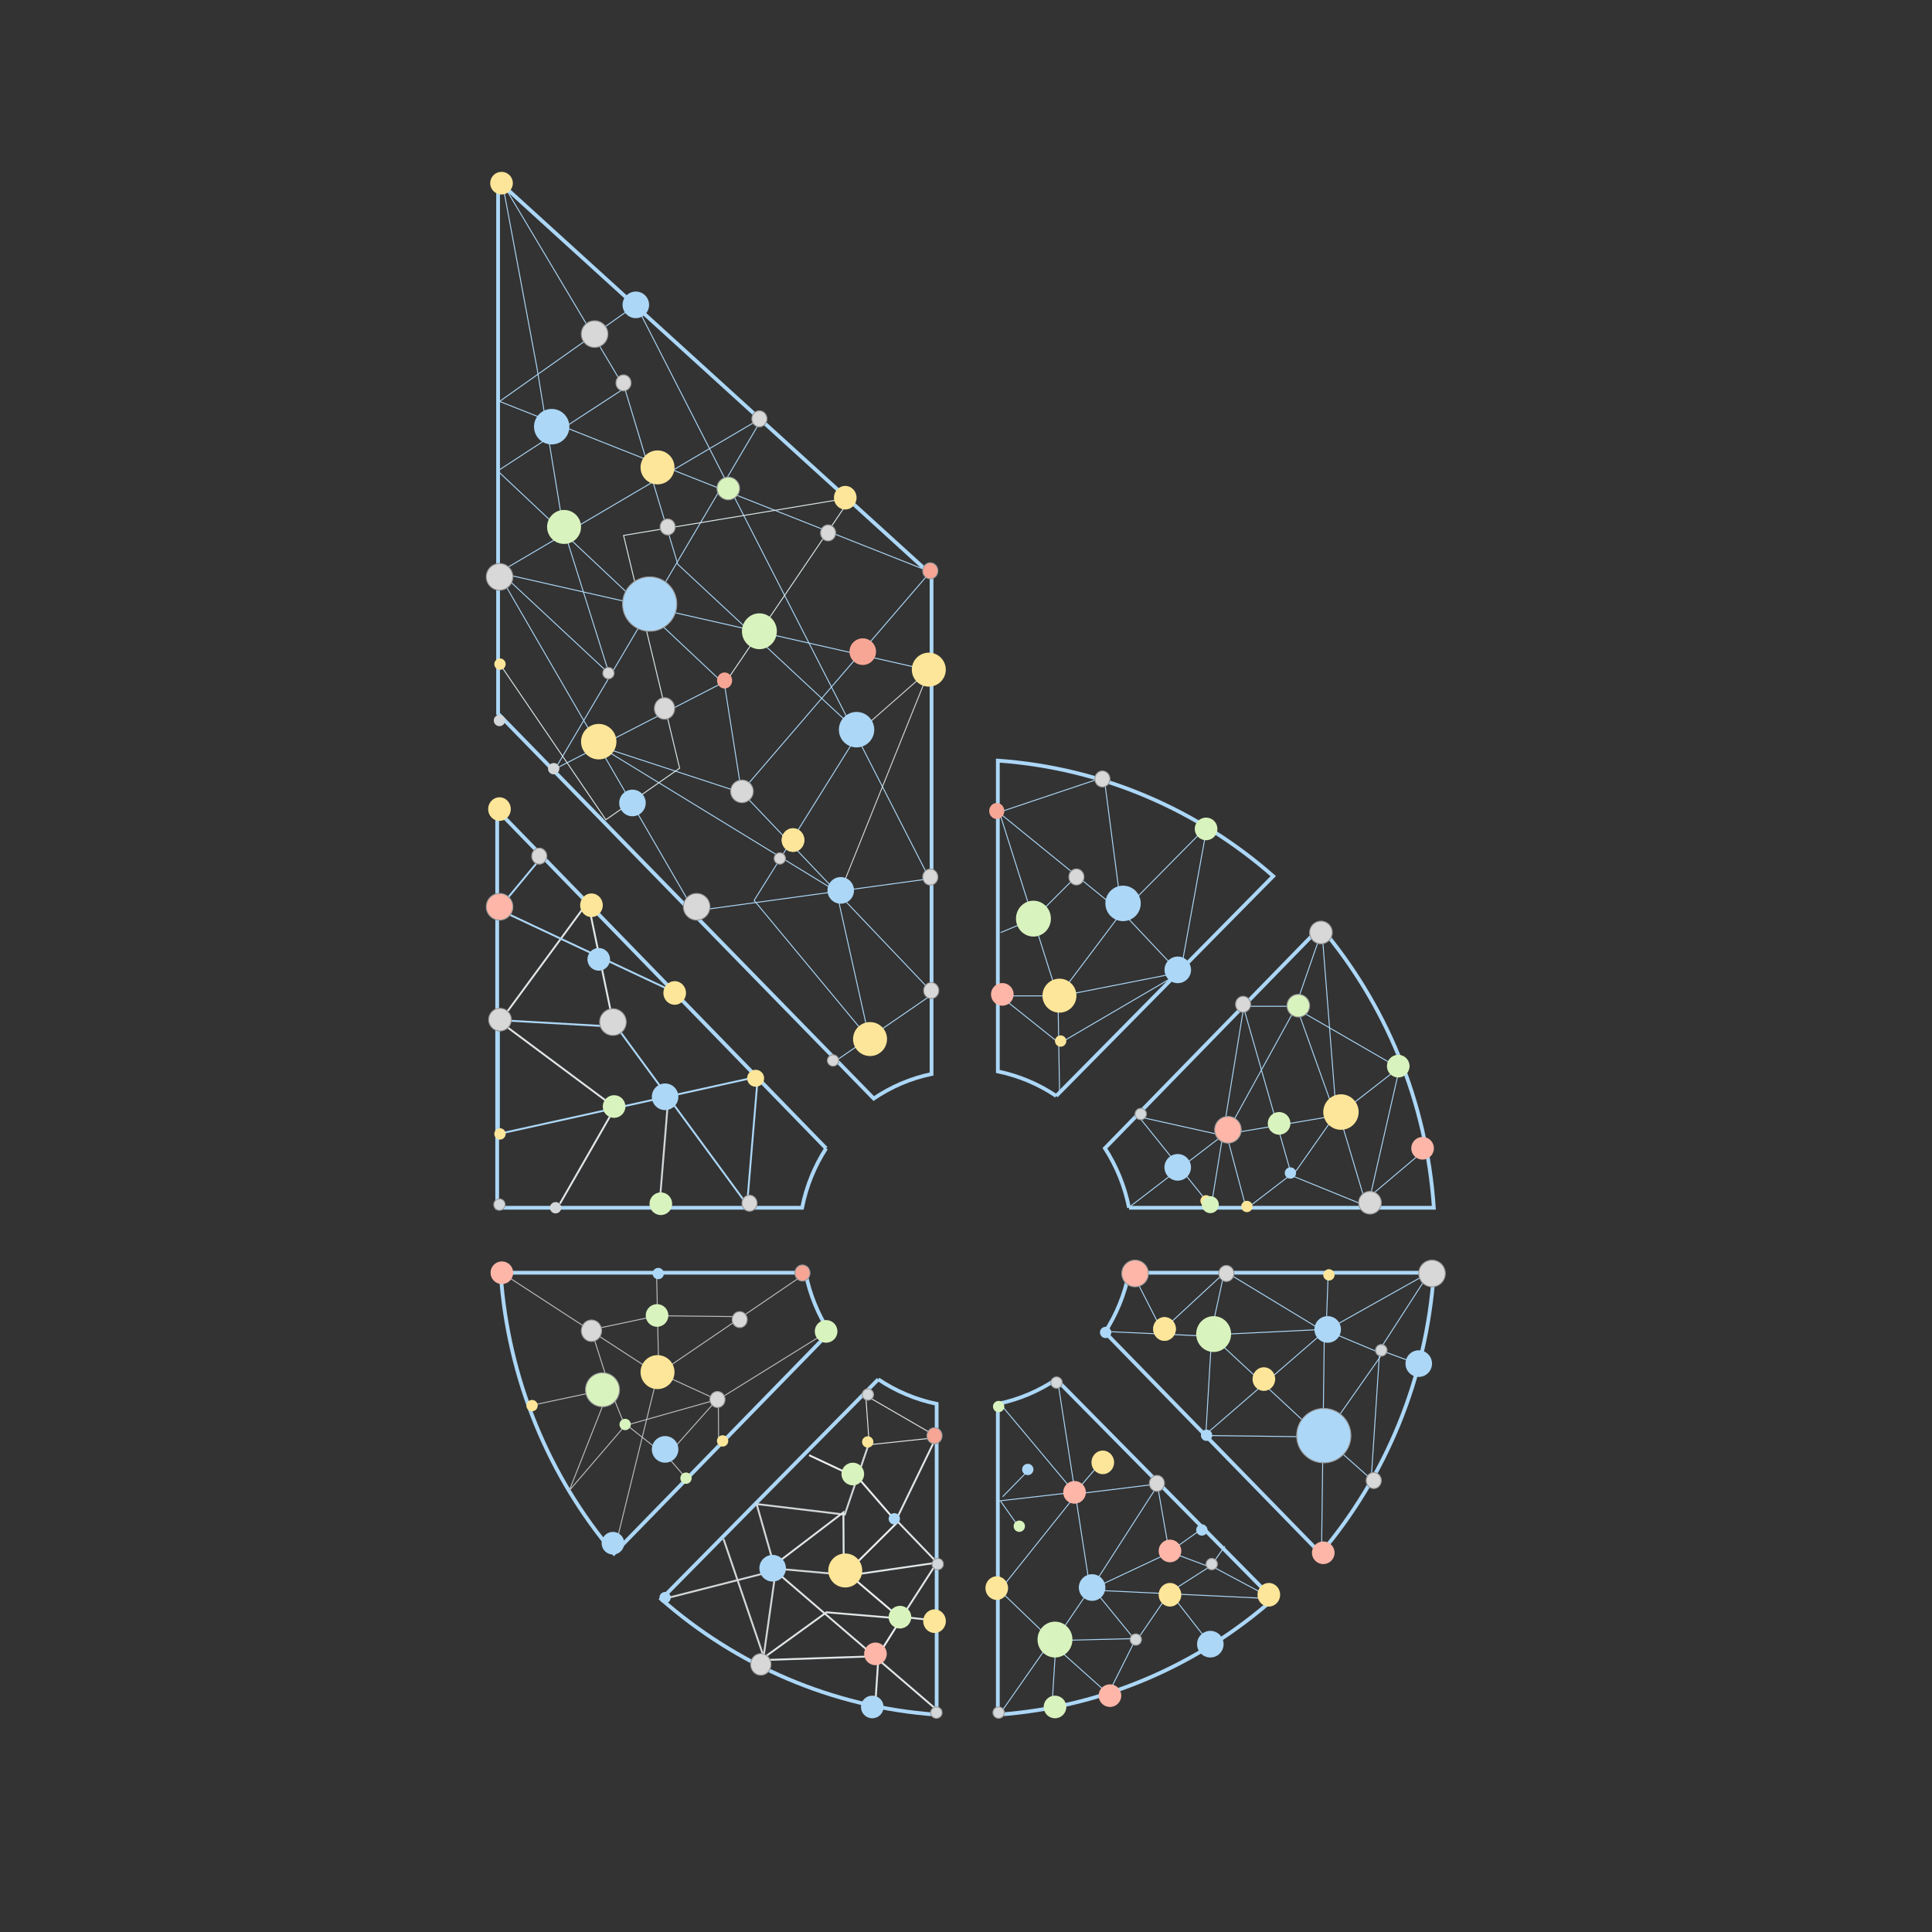 <?xml version="1.0" encoding="UTF-8" standalone="no"?>
<svg width="1024px" height="1024px" viewBox="0 0 1024 1024" version="1.1" xmlns="http://www.w3.org/2000/svg" xmlns:xlink="http://www.w3.org/1999/xlink" xmlns:sketch="http://www.bohemiancoding.com/sketch/ns">
    <rect x="0" y="0" width="1024" height="1024" fill="#333333" stroke="none"/>
    <!-- Generator: Sketch 3.2 (9961) - http://www.bohemiancoding.com/sketch -->
    <title>BitShares Network Mesh-complete-BTS-2</title>
    <desc>Created with Sketch.</desc>
    <defs></defs>
    <g id="BitShares-Mesh-GFX" stroke="none" stroke-width="1" fill="none" fill-rule="evenodd" sketch:type="MSPage">
        <g id="BitShares-Network-Mesh-complete-BTS-2" sketch:type="MSArtboardGroup">
            <g id="icon" sketch:type="MSLayerGroup" transform="translate(263, 95)" stroke="#ACD7F7" stroke-width="2">
                <path d="M163.929,579.576 L2.351,579.576 C6.213,636.329 28.194,687.954 62.417,728.385 L176.684,611.132 C170.604,601.707 166.195,591.039 163.929,579.576" id="Fill-1" sketch:type="MSShapeGroup"></path>
                <path d="M202.498,636.068 L87.491,752.575 C127.147,787.469 177.784,809.88 233.444,813.812 L233.444,649.074 C222.2,646.758 211.743,642.268 202.498,636.068" id="Fill-2" sketch:type="MSShapeGroup"></path>
                <path d="M296.824,636.068 C287.579,642.268 277.121,646.758 265.878,649.074 L265.878,813.812 C321.538,809.88 372.174,787.463 411.831,752.575 L296.824,636.068" id="Fill-3" sketch:type="MSShapeGroup"></path>
                <path d="M335.393,579.576 C333.127,591.039 328.718,601.707 322.637,611.126 L436.904,728.385 C471.128,687.954 493.109,636.329 496.97,579.576 L335.393,579.576" id="Fill-4" sketch:type="MSShapeGroup"></path>
                <path d="M335.393,545.13 L496.97,545.13 C493.109,488.381 471.128,436.754 436.904,396.322 L322.637,513.579 C328.718,523.004 333.127,533.667 335.393,545.13" id="Fill-5" sketch:type="MSShapeGroup"></path>
                <path d="M296.824,485.882 L411.831,369.38 C372.174,334.487 321.538,312.07 265.878,308.139 L265.878,472.872 C277.121,475.188 287.579,479.683 296.824,485.882" id="Fill-6" sketch:type="MSShapeGroup"></path>
                <path d="M1,283.246 L200.089,487.26 C209.246,481.056 219.604,476.558 230.741,474.246 L230.741,209.789 L1,0.878 L1,283.246 Z" id="Fill-7" sketch:type="MSShapeGroup"></path>
                <path d="M174.849,513.657 C168.79,523.059 164.396,533.695 162.138,545.13 L0.516,545.13 L0.516,334.318 L174.849,513.657" id="Fill-8" sketch:type="MSShapeGroup"></path>
            </g>
            <g id="Group" sketch:type="MSLayerGroup" transform="translate(529, 411)" stroke="#ACD7F7" stroke-width="0.5">
                <path d="M32.603,168.677 L31.744,117.164 L96.711,104.368 L110.767,26.949 L65.556,72.726 L56.193,0.869 L0.985,19.373" id="Path-74" sketch:type="MSShapeGroup"></path>
                <path d="M65.492,72.622 L0.874,20.028 L31.739,117.481 L65.492,72.622 Z" id="Path-75" sketch:type="MSShapeGroup"></path>
                <path d="M65.37,72.023 L96.221,104.788 L32.55,142.034 L1.002,116.844 L32.55,116.844" id="Path-76" sketch:type="MSShapeGroup"></path>
                <path d="M19.99,74.943 L42.432,52.502" id="Path-77" sketch:type="MSShapeGroup"></path>
                <path d="M20.504,75.25 L1.374,83.283" id="Path-78" sketch:type="MSShapeGroup"></path>
            </g>
            <g id="Group" sketch:type="MSLayerGroup" transform="translate(598.297, 493.101)" stroke="#ACD7F7" stroke-width="0.5">
                <path d="M0.459,146.532 L50.366,108.233 L110.032,98.149 L102.354,0.168 L88.129,41.121 L143.433,73.092 L126.696,146.443 L86.316,130.01 L60.86,40.999 L43.623,146.479 L4.783,98.149" id="Path-83" sketch:type="MSShapeGroup"></path>
                <path d="M5.824,98.921 L51.028,108.985 L88.828,40.3 L109.422,97.881 L88.828,127.23 L62.295,147.589" id="Path-84" sketch:type="MSShapeGroup"></path>
                <path d="M111.735,98.421 L125.119,143.232 L158.626,114.886" id="Path-85" sketch:type="MSShapeGroup"></path>
                <path d="M111.735,97.308 L143.128,72.856" id="Path-86" sketch:type="MSShapeGroup"></path>
                <path d="M89.132,40.25 L61.364,40.25" id="Path-87" sketch:type="MSShapeGroup"></path>
                <path d="M51.837,108.302 L62.368,147.914" id="Path-88" sketch:type="MSShapeGroup"></path>
            </g>
            <g id="Group" sketch:type="MSLayerGroup" transform="translate(586, 672)" stroke="#ACD7F7" stroke-width="0.5">
                <path d="M0.417,33.743 L55.509,36.257 L63.019,1.764 L115.8,33.77 L172.825,1.764" id="Path-88" sketch:type="MSShapeGroup"></path>
                <path d="M114.443,150.858 L115.947,32.589 L56.233,35.478 L53.143,87.708" id="Path-89" sketch:type="MSShapeGroup"></path>
                <path d="M54.474,88.862 L115.545,89.641 L140.765,111.999 L145.185,44.949 L116.068,32.79" id="Path-90" sketch:type="MSShapeGroup"></path>
                <path d="M171.562,2.638 L145.185,43.485 L162.949,50.015" id="Path-91" sketch:type="MSShapeGroup"></path>
                <path d="M115.572,34.065 L54.903,86.646" id="Path-92" sketch:type="MSShapeGroup"></path>
                <path d="M56.41,36.175 L115.572,91.093" id="Path-93" sketch:type="MSShapeGroup"></path>
                <path d="M14.634,3.445 L29.857,33.259 L62.94,2.638" id="Path-94" sketch:type="MSShapeGroup"></path>
                <path d="M116.902,32.105 L118.056,0.878" id="Path-95" sketch:type="MSShapeGroup"></path>
                <path d="M147.35,44.56 L116.698,88.299" id="Path-96" sketch:type="MSShapeGroup"></path>
            </g>
            <g id="Group" sketch:type="MSLayerGroup" transform="translate(529, 731)" stroke="#ACD7F7" stroke-width="0.5">
                <path d="M2.163,175.691 L27.608,139.303 L57.663,166.174" id="Path-99" sketch:type="MSShapeGroup"></path>
                <path d="M29.253,139.246 L0.84,111.933" id="Path-100" sketch:type="MSShapeGroup"></path>
                <path d="M30.074,138.645 L48.365,111.714 L145.547,116.349" id="Path-101" sketch:type="MSShapeGroup"></path>
                <path d="M48.64,110.424 L31.613,0.873" id="Path-102" sketch:type="MSShapeGroup"></path>
                <path d="M2.103,110.394 L41.396,61.172 L1.441,13.428" id="Path-103" sketch:type="MSShapeGroup"></path>
                <path d="M42.38,60.73 L85.106,55.466 L49.946,110.145" id="Path-104" sketch:type="MSShapeGroup"></path>
                <path d="M88.007,93.496 L108.85,78.771" id="Path-105" sketch:type="MSShapeGroup"></path>
                <path d="M84.444,56.007 L90.752,91.987 L50.329,110.966 L71.992,137.485 L30.749,138.525 L28.635,172.202" id="Path-106" sketch:type="MSShapeGroup"></path>
                <path d="M73.604,136.441 L59.231,165.104" id="Path-107" sketch:type="MSShapeGroup"></path>
                <path d="M74.558,136.913 L90.954,112.917 L112.046,99.451 L89.502,91.034" id="Path-108" sketch:type="MSShapeGroup"></path>
                <path d="M112.678,98.823 L144.653,115.881" id="Path-109" sketch:type="MSShapeGroup"></path>
                <path d="M113.06,98.63 L120.218,88.511" id="Path-110" sketch:type="MSShapeGroup"></path>
                <path d="M112.853,141 L90.975,112.958" id="Path-111" sketch:type="MSShapeGroup"></path>
                <path d="M40.489,59.912 L0.594,64.518" id="Path-112" sketch:type="MSShapeGroup"></path>
                <path d="M16.1,48.295 L2.415,62.293" id="Path-113" sketch:type="MSShapeGroup"></path>
                <path d="M1.366,64.696 L11.756,79.382" id="Path-114" sketch:type="MSShapeGroup"></path>
                <path d="M41.929,58.733 L53.546,45.223" id="Path-115" sketch:type="MSShapeGroup"></path>
            </g>
            <g id="Group" sketch:type="MSLayerGroup" transform="translate(263, 97)">
                <g transform="translate(88, 642)" sketch:type="MSShapeGroup">
                    <g>
                        <path d="M0.924,108.441 L60.053,93.367 L50.022,58.182 L96.75,63.775 L109.123,27.255" id="Path-42" stroke="#D3D7D9"></path>
                        <path d="M145.848,167.542 L57.735,91.775 L96.02,62.562 L96.224,96.388 L145.725,89.228" id="Path-43" stroke="#E1E6E8"></path>
                        <path d="M109.731,26.742 L146.306,22.86 L107.844,0.602 L109.731,26.742 Z" id="Path-44" stroke="#E1E6E8" stroke-width="0.5"></path>
                        <path d="M77.849,32.283 L104.163,44.66 L124.454,68.048 L97.788,94.512 L126.623,119.061 L115.031,137.437" id="Path-45" stroke="#ECF0F2"></path>
                        <path d="M126.504,118.86 L87.058,115.558 L52.044,140.916 L114.625,138.799 L113.061,162.163" id="Path-46" stroke="#E1E6E8"></path>
                        <path d="M96.829,95.673 L60.31,92.396 L53.73,139.001 L32.483,76.717" id="Path-47" stroke="#D3D7D9"></path>
                    </g>
                </g>
                <g id="paths" stroke-width="0.5" sketch:type="MSShapeGroup">
                    <g id="Path-268-+-Path-269-+-Path-270">
                        <path d="M181.322,464.333 L231.712,429.645 L129.944,322.663 L230.11,206.109 L1.775,115.752 L74.097,64.58 L229.669,368.761 L104.904,385.83 L1.092,206.648 L141.257,124.196 L31.249,310.524 L120.07,264.871 L0.791,152.611 L67.807,108.905" id="Path-268" stroke="#ACD7F7"></path>
                        <path d="M120.558,262.997 L130.066,323.202 L54.429,298.431 L180.35,375.465 L197.845,453.908 L136.708,380.233 L192.138,291.412 L96.265,202.113 L68.091,108.729 L3.322,0.081 L21.691,98.474 L35.525,182.732 L59.847,260.067 L2.816,206.917 L229.285,258.261" id="Path-269" stroke="#ACD7F7"></path>
                        <path d="M192.184,290.906 L229.665,257.927 L182.616,374.926" id="Path-270" stroke="#D3D7D9"></path>
                        <path d="M122.317,263.586 L187.969,166.79 L67.502,186.789 L97.213,310.158 L58.134,337.478 L1.785,254.757" id="Path-271" stroke="#DBE7EA"></path>
                    </g>
                </g>
                <g id="Path-48-+-Path-49" transform="translate(211, 664)" stroke="#E1E6E8" sketch:type="MSShapeGroup">
                    <path d="M0.631,45.294 L22.309,0.603" id="Path-48"></path>
                    <path d="M1.386,45.065 L22.633,67.149 L4.08,95.956 L21.729,97.898" id="Path-49"></path>
                </g>
                <g transform="translate(1, 356)" sketch:type="MSShapeGroup">
                    <path d="M32.769,184.986 L62.002,134.008 L0.94,88.521 L47.625,24.98 L61.702,92.514" id="Path-22" stroke="#E1E6E8"></path>
                    <path d="M62.815,91.221 L0.439,87.688 L0.439,147.969 L137.644,117.657 L131.972,185.509 L62.815,91.221 Z" id="Path-23" stroke="#ACD7F7"></path>
                    <path d="M95.252,73.706 L0.097,28.973 L24.023,0.137" id="Path-24" stroke="#ACD7F7"></path>
                    <path d="M85.521,186.066 L90.252,128.314" id="Path-25" stroke="#D3D7D9"></path>
                </g>
                <g id="path" transform="translate(3, 577)" stroke-width="0.5" stroke="#BABEC1" sketch:type="MSShapeGroup">
                    <g id="Group">
                        <g>
                            <path d="M0.353,0.888 L82.511,54.362 L160.895,0.971" id="Path-29"></path>
                            <path d="M82.789,53.728 L59.591,147.994" id="Path-30"></path>
                            <path d="M114.894,92.465 L114.726,68.165 L83.701,53.978" id="Path-31"></path>
                            <path d="M115.71,67.136 L173.487,31.269" id="Path-32"></path>
                            <path d="M82.016,1.055 L83.139,53.105" id="Path-33"></path>
                            <path d="M15.634,70.888 L57.311,62.034 L47.355,30.779 L82.338,23.369 L126.751,23.847" id="Path-34"></path>
                            <path d="M57.155,61.684 L35.725,116.031 L65.211,81.68 L57.155,61.684 Z" id="Path-35"></path>
                            <path d="M66.406,81.275 L114.059,67.804 L87.442,97.685 L97.337,109.17" id="Path-36"></path>
                            <path d="M87.608,98.246 L66.084,81.19" id="Path-37"></path>
                        </g>
                    </g>
                </g>
            </g>
            <g id="Group" sketch:type="MSLayerGroup" transform="translate(-310, 668)"></g>
            <g id="Group-+-Stroke-171-2" sketch:type="MSLayerGroup" transform="translate(-65, 473)">
                <g id="Group"></g>
            </g>
            <g id="Group" sketch:type="MSLayerGroup" transform="translate(257, 91)">
                <g sketch:type="MSShapeGroup">
                    <ellipse id="Oval-path" stroke="#979797" stroke-width="0.5" stroke-linecap="square" fill="#D8D8D8" cx="112.245" cy="389.605" rx="7.032" ry="7.054"></ellipse>
                    <ellipse id="Oval-path" stroke="#979797" stroke-width="0.5" stroke-linecap="square" fill="#D8D8D8" cx="7.785" cy="214.744" rx="7.032" ry="7.054"></ellipse>
                    <ellipse id="Oval-path" stroke="#979797" stroke-width="0.5" stroke-linecap="square" fill="#D8D8D8" cx="145.5" cy="130.991" rx="4" ry="4.25"></ellipse>
                    <ellipse id="Oval-path" stroke="#979797" stroke-width="0.5" stroke-linecap="square" fill="#D8D8D8" cx="73.468" cy="111.932" rx="4" ry="4.25"></ellipse>
                    <ellipse id="Oval-path" stroke="#979797" stroke-width="0.5" stroke-linecap="square" fill="#D8D8D8" cx="65.485" cy="265.791" rx="3" ry="3"></ellipse>
                    <ellipse id="Oval-path" fill="#F7A696" cx="127.05" cy="269.677" rx="4" ry="4.25"></ellipse>
                    <ellipse id="Oval-path" stroke="#979797" stroke-width="0.5" stroke-linecap="square" fill="#F7A696" cx="236.071" cy="211.54" rx="4" ry="4.25"></ellipse>
                    <ellipse id="Oval-path" stroke="#979797" stroke-width="0.5" stroke-linecap="square" fill="#D8D8D8" cx="236.071" cy="373.872" rx="4" ry="4.25"></ellipse>
                    <ellipse id="Oval-path" stroke="#979797" stroke-width="0.5" stroke-linecap="square" fill="#D8D8D8" cx="135.05" cy="608.409" rx="4" ry="4.25"></ellipse>
                    <ellipse id="Oval-path" stroke="#979797" stroke-width="0.5" stroke-linecap="square" fill="#D8D8D8" cx="146.25" cy="791.164" rx="5.375" ry="5.711"></ellipse>
                    <ellipse id="Oval-path" stroke="#9B9B9B" stroke-width="0.5" stroke-linecap="square" fill="#D8D8D8" cx="123.276" cy="650.75" rx="4" ry="4.25"></ellipse>
                    <ellipse id="Oval-path" stroke="#979797" stroke-width="0.5" stroke-linecap="square" fill="#D8D8D8" cx="236.571" cy="434.009" rx="4" ry="4.25"></ellipse>
                    <ellipse id="Oval-path" stroke="#979797" stroke-width="0.5" stroke-linecap="square" fill="#D8D8D8" cx="96.877" cy="188.29" rx="4" ry="4.25"></ellipse>
                    <ellipse id="Oval" fill="#ACD7F7" cx="196.999" cy="295.741" rx="9.376" ry="9.405"></ellipse>
                    <ellipse id="Oval-3" fill="#ACD7F7" cx="188.616" cy="380.926" rx="7.032" ry="7.054"></ellipse>
                    <ellipse id="Oval-3" fill="#ACD7F7" cx="80" cy="70.58" rx="7.032" ry="7.054"></ellipse>
                    <ellipse id="Oval-2" fill="#FDE699" cx="60.346" cy="302.095" rx="9.376" ry="9.405"></ellipse>
                    <ellipse id="Oval-2" fill="#FDE699" cx="190.999" cy="172.79" rx="6" ry="6.25"></ellipse>
                    <ellipse id="Oval-2" fill="#ACD7F7" cx="35.408" cy="135.146" rx="9.376" ry="9.405"></ellipse>
                    <ellipse id="Oval-path-2" stroke="#979797" stroke-width="0.5" stroke-linecap="square" fill="#ACD7F7" cx="87.34" cy="229.162" rx="14.372" ry="14.418"></ellipse>
                    <ellipse id="Oval-path-2" stroke="#979797" stroke-width="0.5" stroke-linecap="square" fill="#D8D8D8" cx="136.25" cy="328.427" rx="6" ry="6"></ellipse>
                    <path d="M8,264 C6.343,264 5,262.657 5,261 C5,259.343 6.343,258 8,258 C9.657,258 11,259.343 11,261 C11,262.657 9.657,264 8,264 Z" id="Stroke-171-2" fill="#FDE699"></path>
                    <ellipse id="Oval-3" fill="#ACD7F7" cx="95.518" cy="677.195" rx="7.032" ry="7.054"></ellipse>
                    <ellipse id="Oval-3" fill="#ACD7F7" cx="152.518" cy="740.195" rx="7.032" ry="7.054"></ellipse>
                    <ellipse id="Oval-path-2" fill="#D9F3BE" cx="180.849" cy="614.659" rx="6" ry="6"></ellipse>
                    <ellipse id="Oval-path-2" fill="#D9F3BE" cx="195" cy="690.249" rx="6" ry="6"></ellipse>
                    <ellipse id="Oval-path-2" stroke="#979797" stroke-width="0.5" stroke-linecap="square" fill="#D9F3BE" cx="62.346" cy="645.605" rx="9" ry="9"></ellipse>
                    <path d="M91.5,645.253 C86.53,645.253 82.5,641.223 82.5,636.253 C82.5,631.283 86.53,627.253 91.5,627.253 C96.47,627.253 100.5,631.283 100.5,636.253 C100.5,641.223 96.47,645.253 91.5,645.253 Z" id="Stroke-171-2" fill="#FDE699"></path>
                    <path d="M25,657 C23.343,657 22,655.657 22,654 C22,652.343 23.343,651 25,651 C26.657,651 28,652.343 28,654 C28,655.657 26.657,657 25,657 Z" id="Stroke-171-2" fill="#FDE699"></path>
                    <circle id="Oval-2" fill="#ACD7F7" cx="91.887" cy="584" r="3"></circle>
                    <circle id="Oval-2" fill="#D9F3BE" cx="74.346" cy="664" r="3"></circle>
                    <circle id="Oval-2" fill="#ACD7F7" cx="95.518" cy="755.762" r="3"></circle>
                    <circle id="Oval-2" fill="#FEB6A8" cx="9" cy="583.576" r="6"></circle>
                    <circle id="Oval-2" fill="#FEB6A8" cx="207" cy="785.576" r="6"></circle>
                    <path d="M8.817,12.081 C5.504,12.081 2.817,9.395 2.817,6.081 C2.817,2.768 5.504,0.081 8.817,0.081 C12.131,0.081 14.817,2.768 14.817,6.081 C14.817,9.395 12.131,12.081 8.817,12.081 Z" id="Stroke-171-2" fill="#FDE699"></path>
                    <path d="M204.14,468.724 C199.17,468.724 195.14,464.695 195.14,459.724 C195.14,454.754 199.17,450.724 204.14,450.724 C209.111,450.724 213.14,454.754 213.14,459.724 C213.14,464.695 209.111,468.724 204.14,468.724 Z" id="Stroke-171-2" fill="#FDE699"></path>
                    <path d="M190.999,750.385 C186.028,750.385 181.999,746.355 181.999,741.385 C181.999,736.414 186.028,732.385 190.999,732.385 C195.969,732.385 199.999,736.414 199.999,741.385 C199.999,746.355 195.969,750.385 190.999,750.385 Z" id="Stroke-171-2" fill="#FDE699"></path>
                    <path d="M91.5,165.729 C86.53,165.729 82.5,161.699 82.5,156.729 C82.5,151.759 86.53,147.729 91.5,147.729 C96.47,147.729 100.5,151.759 100.5,156.729 C100.5,161.699 96.47,165.729 91.5,165.729 Z" id="Stroke-171-2" fill="#FDE699"></path>
                    <path d="M41.97,197.29 C36.999,197.29 32.97,193.26 32.97,188.29 C32.97,183.32 36.999,179.29 41.97,179.29 C46.94,179.29 50.97,183.32 50.97,188.29 C50.97,193.26 46.94,197.29 41.97,197.29 Z" id="Stroke-171-2" fill="#D9F3BE"></path>
                    <path d="M36.47,319.418 C34.813,319.418 33.47,318.075 33.47,316.418 C33.47,314.761 34.813,313.418 36.47,313.418 C38.126,313.418 39.47,314.761 39.47,316.418 C39.47,318.075 38.126,319.418 36.47,319.418 Z" id="Stroke-171-2" fill="#D3D7D9"></path>
                    <ellipse id="Oval-path" stroke="#979797" stroke-width="0.5" stroke-linecap="square" fill="#D8D8D8" cx="140.25" cy="546.736" rx="4" ry="4.25"></ellipse>
                    <ellipse id="Oval-3" fill="#ACD7F7" cx="95.518" cy="490.314" rx="7.032" ry="7.054"></ellipse>
                    <ellipse id="Oval-path-2" fill="#D9F3BE" cx="68.485" cy="495.471" rx="6" ry="6"></ellipse>
                    <path d="M8,513 C6.343,513 5,511.657 5,510 C5,508.343 6.343,507 8,507 C9.657,507 11,508.343 11,510 C11,511.657 9.657,513 8,513 Z" id="Stroke-171-2" fill="#FDE699"></path>
                    <path d="M143.5,485 C141.015,485 139,482.985 139,480.5 C139,478.015 141.015,476 143.5,476 C145.985,476 148,478.015 148,480.5 C148,482.985 145.985,485 143.5,485 Z" id="Stroke-171-2" fill="#FDE699"></path>
                    <path d="M202.917,676.26 C201.261,676.26 199.917,674.916 199.917,673.26 C199.917,671.603 201.261,670.26 202.917,670.26 C204.574,670.26 205.917,671.603 205.917,673.26 C205.917,674.916 204.574,676.26 202.917,676.26 Z" id="Stroke-171-2" fill="#FDE699"></path>
                    <ellipse id="Oval-path" stroke="#979797" stroke-width="0.5" stroke-linecap="square" fill="#FEB6A8" cx="7.785" cy="389.605" rx="7.032" ry="7.054"></ellipse>
                    <ellipse id="Oval-path-2" stroke="#979797" stroke-width="0.5" stroke-linecap="square" fill="#D8D8D8" cx="8" cy="449.432" rx="6" ry="6"></ellipse>
                    <circle id="Oval-2" fill="#ACD7F7" cx="60.346" cy="417.461" r="6"></circle>
                    <ellipse id="Oval-2" fill="#FDE699" cx="56.485" cy="388.8" rx="6" ry="6.25"></ellipse>
                    <path d="M37.47,552.13 C35.813,552.13 34.47,550.787 34.47,549.13 C34.47,547.473 35.813,546.13 37.47,546.13 C39.126,546.13 40.47,547.473 40.47,549.13 C40.47,550.787 39.126,552.13 37.47,552.13 Z" id="Stroke-171-2" fill="#D3D7D9"></path>
                    <path d="M220,772.13 C216.686,772.13 214,769.444 214,766.13 C214,762.817 216.686,760.13 220,760.13 C223.314,760.13 226,762.817 226,766.13 C226,769.444 223.314,772.13 220,772.13 Z" id="Stroke-171-2" fill="#D9F3BE"></path>
                    <path d="M203,651.13 C201.343,651.13 200,649.787 200,648.13 C200,646.473 201.343,645.13 203,645.13 C204.657,645.13 206,646.473 206,648.13 C206,649.787 204.657,651.13 203,651.13 Z" id="Stroke-171-2" stroke="#9B9B9B" stroke-width="0.5" fill="#D3D7D9"></path>
                    <path d="M240,741 C238.343,741 237,739.657 237,738 C237,736.343 238.343,735 240,735 C241.657,735 243,736.343 243,738 C243,739.657 241.657,741 240,741 Z" id="Stroke-171-2" stroke="#9B9B9B" stroke-width="0.5" fill="#D3D7D9"></path>
                    <path d="M235.285,272.927 C230.314,272.927 226.285,268.897 226.285,263.927 C226.285,258.957 230.314,254.927 235.285,254.927 C240.255,254.927 244.285,258.957 244.285,263.927 C244.285,268.897 240.255,272.927 235.285,272.927 Z" id="Stroke-171-2" fill="#FDE699"></path>
                    <path d="M145.5,234.08 C140.391,234.08 136.25,238.334 136.25,243.58 C136.25,248.827 140.391,253.08 145.5,253.08 C150.609,253.08 154.75,248.827 154.75,243.58 C154.75,238.334 150.609,234.08 145.5,234.08" id="Shape-4" fill="#D9F3BE"></path>
                    <circle id="Oval-2" fill="#ACD7F7" cx="217" cy="714" r="3"></circle>
                    <path d="M304.531,445.723 C299.561,445.723 295.531,441.693 295.531,436.723 C295.531,431.753 299.561,427.723 304.531,427.723 C309.501,427.723 313.531,431.753 313.531,436.723 C313.531,441.693 309.501,445.723 304.531,445.723 Z" id="Stroke-171-2" fill="#FDE699"></path>
                    <ellipse id="Oval-path" fill="#F7A696" cx="271.297" cy="338.835" rx="4" ry="4.25"></ellipse>
                    <path d="M290.746,386.396 C285.638,386.396 281.496,390.649 281.496,395.896 C281.496,401.142 285.638,405.396 290.746,405.396 C295.855,405.396 299.996,401.142 299.996,395.896 C299.996,390.649 295.855,386.396 290.746,386.396" id="Shape-4" fill="#D9F3BE"></path>
                    <path d="M386.25,606.579 C381.141,606.579 377,610.832 377,616.079 C377,621.325 381.141,625.579 386.25,625.579 C391.359,625.579 395.5,621.325 395.5,616.079 C395.5,610.832 391.359,606.579 386.25,606.579" id="Shape-4" fill="#D9F3BE"></path>
                    <path d="M305.164,463.777 C303.507,463.777 302.164,462.434 302.164,460.777 C302.164,459.121 303.507,457.777 305.164,457.777 C306.821,457.777 308.164,459.121 308.164,460.777 C308.164,462.434 306.821,463.777 305.164,463.777 Z" id="Stroke-171-2" fill="#FDE699"></path>
                    <circle id="Oval-2" fill="#FEB6A8" cx="274.246" cy="436.04" r="6"></circle>
                    <ellipse id="Oval-path-2" fill="#D9F3BE" cx="382.246" cy="348.335" rx="6" ry="6"></ellipse>
                    <ellipse id="Oval-path" stroke="#979797" stroke-width="0.5" stroke-linecap="square" fill="#D8D8D8" cx="327.297" cy="321.872" rx="4" ry="4.25"></ellipse>
                    <ellipse id="Oval-path" stroke="#9B9B9B" stroke-width="0.5" stroke-linecap="square" fill="#D8D8D8" cx="313.523" cy="373.804" rx="4" ry="4.25"></ellipse>
                    <ellipse id="Oval-3" fill="#ACD7F7" cx="367.247" cy="423.044" rx="7.032" ry="7.054"></ellipse>
                    <ellipse id="Oval-path" stroke="#979797" stroke-width="0.5" stroke-linecap="square" fill="#D8D8D8" cx="28.817" cy="362.764" rx="4" ry="4.25"></ellipse>
                    <ellipse id="Oval-2" fill="#FDE699" cx="7.731" cy="337.835" rx="6" ry="6.25"></ellipse>
                    <path d="M7.716,293.89 C6.059,293.89 4.716,292.547 4.716,290.89 C4.716,289.233 6.059,287.89 7.716,287.89 C9.373,287.89 10.716,289.233 10.716,290.89 C10.716,292.547 9.373,293.89 7.716,293.89 Z" id="Stroke-171-2" fill="#D3D7D9"></path>
                    <ellipse id="Oval-path" stroke="#979797" stroke-width="0.5" stroke-linecap="square" fill="#D8D8D8" cx="58.153" cy="86.068" rx="7.032" ry="7.054"></ellipse>
                    <ellipse id="Oval-path" stroke="#979797" stroke-width="0.5" stroke-linecap="square" fill="#D8D8D8" cx="67.871" cy="450.723" rx="7.032" ry="7.054"></ellipse>
                    <ellipse id="Oval-path" stroke="#979797" stroke-width="0.5" stroke-linecap="square" fill="#D8D8D8" cx="181.909" cy="191.454" rx="4" ry="4.25"></ellipse>
                    <ellipse id="Oval-path" stroke="#979797" stroke-width="0.5" stroke-linecap="square" fill="#D8D8D8" cx="156.317" cy="364.004" rx="3" ry="3"></ellipse>
                    <ellipse id="Oval-path" stroke="#979797" stroke-width="0.5" stroke-linecap="square" fill="#F7A696" cx="238.317" cy="669.973" rx="4" ry="4.25"></ellipse>
                    <ellipse id="Oval-path" stroke="#979797" stroke-width="0.5" stroke-linecap="square" fill="#D8D8D8" cx="393" cy="583.963" rx="4" ry="4.25"></ellipse>
                    <ellipse id="Oval-path" stroke="#979797" stroke-width="0.5" stroke-linecap="square" fill="#D8D8D8" cx="56.496" cy="614.305" rx="5.375" ry="5.711"></ellipse>
                    <ellipse id="Oval-3" fill="#F7A696" cx="200.285" cy="254.39" rx="7.032" ry="7.054"></ellipse>
                    <ellipse id="Oval-2" fill="#FDE699" cx="238.317" cy="768.254" rx="6" ry="6.25"></ellipse>
                    <ellipse id="Oval-3" fill="#ACD7F7" cx="446.702" cy="613.633" rx="7.032" ry="7.054"></ellipse>
                    <ellipse id="Oval-2" fill="#D9F3BE" cx="106.592" cy="692.464" rx="3" ry="3"></ellipse>
                    <ellipse id="Oval-path" stroke="#979797" stroke-width="0.5" stroke-linecap="square" fill="#D8D8D8" cx="401.869" cy="441.29" rx="4" ry="4.25"></ellipse>
                    <path d="M382.246,548.464 C380.59,548.464 379.246,547.12 379.246,545.464 C379.246,543.807 380.59,542.464 382.246,542.464 C383.903,542.464 385.246,543.807 385.246,545.464 C385.246,547.12 383.903,548.464 382.246,548.464 Z" id="Stroke-171-2" fill="#FDE699"></path>
                    <path d="M126,675.723 C124.343,675.723 123,674.38 123,672.723 C123,671.066 124.343,669.723 126,669.723 C127.657,669.723 129,671.066 129,672.723 C129,674.38 127.657,675.723 126,675.723 Z" id="Stroke-171-2" fill="#FDE699"></path>
                    <ellipse id="Oval-2" fill="#ACD7F7" cx="67.871" cy="726.925" rx="6" ry="6"></ellipse>
                    <path d="M239.317,819.723 C237.66,819.723 236.317,818.38 236.317,816.723 C236.317,815.066 237.66,813.723 239.317,813.723 C240.974,813.723 242.317,815.066 242.317,816.723 C242.317,818.38 240.974,819.723 239.317,819.723 Z" id="Stroke-171-2" stroke="#9B9B9B" stroke-width="0.5" fill="#D3D7D9"></path>
                    <path d="M347.621,502.464 C345.965,502.464 344.621,501.12 344.621,499.464 C344.621,497.807 345.965,496.464 347.621,496.464 C349.278,496.464 350.621,497.807 350.621,499.464 C350.621,501.12 349.278,502.464 347.621,502.464 Z" id="Stroke-171-2" stroke="#9B9B9B" stroke-width="0.5" fill="#D3D7D9"></path>
                    <ellipse id="Oval-path-18" stroke="#979797" stroke-width="0.5" stroke-linecap="square" fill="#D8D8D8" cx="502" cy="583.964" rx="7.032" ry="7.054"></ellipse>
                    <ellipse id="Oval-path-6" stroke="#979797" stroke-width="0.5" stroke-linecap="square" fill="#D8D8D8" cx="184.533" cy="471.069" rx="3" ry="3"></ellipse>
                    <ellipse id="Oval-path-7" stroke="#979797" stroke-width="0.5" stroke-linecap="square" fill="#F7A696" cx="168.317" cy="583.714" rx="4" ry="4.25"></ellipse>
                    <ellipse id="Oval-path-9" stroke="#979797" stroke-width="0.5" stroke-linecap="square" fill="#D8D8D8" cx="95.217" cy="284.507" rx="5.375" ry="5.711"></ellipse>
                    <ellipse id="Oval-4" fill="#ACD7F7" cx="338.245" cy="387.822" rx="9.376" ry="9.405"></ellipse>
                    <ellipse id="Oval-24" fill="#FDE699" cx="163.317" cy="354.254" rx="6" ry="6.25"></ellipse>
                    <ellipse id="Oval-32" fill="#FDE699" cx="360.215" cy="613.383" rx="6" ry="6.25"></ellipse>
                    <ellipse id="Oval-35" fill="#FDE699" cx="360.215" cy="613.383" rx="6" ry="6.25"></ellipse>
                    <ellipse id="Oval-32" fill="#FDE699" cx="412.869" cy="639.937" rx="6" ry="6.25"></ellipse>
                    <ellipse id="Oval-25" fill="#FDE699" cx="100.592" cy="435.29" rx="6" ry="6.25"></ellipse>
                    <ellipse id="Oval-30" fill="#ACD7F7" cx="494.968" cy="631.742" rx="7.032" ry="7.054"></ellipse>
                    <ellipse id="Oval-31" fill="#ACD7F7" cx="78.214" cy="334.585" rx="7.032" ry="7.054"></ellipse>
                    <ellipse id="Oval-path-27" stroke="#979797" stroke-width="0.5" stroke-linecap="square" fill="#D9F3BE" cx="129" cy="167.89" rx="6" ry="6"></ellipse>
                    <circle id="Oval-11" fill="#D9F3BE" cx="384.5" cy="547.5" r="4.5"></circle>
                    <ellipse id="Oval-12" fill="#ACD7F7" cx="382.5" cy="669.723" rx="3" ry="3"></ellipse>
                    <ellipse id="Oval-13" fill="#FEB6A8" cx="497" cy="517.604" rx="6" ry="6"></ellipse>
                    <ellipse id="Oval-13" fill="#FEB6A8" cx="444.359" cy="732" rx="6" ry="6"></ellipse>
                    <ellipse id="Oval-path-14" stroke="#979797" stroke-width="0.5" stroke-linecap="square" fill="#D8D8D8" cx="471.111" cy="693.714" rx="4" ry="4.25"></ellipse>
                    <ellipse id="Oval-path-15" fill="#D9F3BE" cx="93.246" cy="547" rx="6" ry="6"></ellipse>
                    <ellipse id="Oval-path-17" stroke="#979797" stroke-width="0.5" stroke-linecap="square" fill="#D8D8D8" cx="469.111" cy="546.464" rx="6" ry="6"></ellipse>
                    <ellipse id="Oval-15" fill="#ACD7F7" cx="205.317" cy="813.723" rx="6" ry="6"></ellipse>
                    <path d="M91.246,612.225 C87.933,612.225 85.246,609.539 85.246,606.225 C85.246,602.912 87.933,600.225 91.246,600.225 C94.56,600.225 97.246,602.912 97.246,606.225 C97.246,609.539 94.56,612.225 91.246,612.225 Z" id="Stroke-171-4" fill="#D9F3BE"></path>
                    <path d="M7.716,550.464 C6.059,550.464 4.716,549.12 4.716,547.464 C4.716,545.807 6.059,544.464 7.716,544.464 C9.373,544.464 10.716,545.807 10.716,547.464 C10.716,549.12 9.373,550.464 7.716,550.464 Z" id="Stroke-171-5" stroke="#9B9B9B" stroke-width="0.5" fill="#D3D7D9"></path>
                    <path d="M475.111,627.687 C473.454,627.687 472.111,626.344 472.111,624.687 C472.111,623.031 473.454,621.687 475.111,621.687 C476.768,621.687 478.111,623.031 478.111,624.687 C478.111,626.344 476.768,627.687 475.111,627.687 Z" id="Stroke-171-6" stroke="#9B9B9B" stroke-width="0.5" fill="#D3D7D9"></path>
                    <ellipse id="Oval-16" fill="#ACD7F7" cx="329" cy="615.225" rx="3" ry="3"></ellipse>
                    <ellipse id="Oval-17" fill="#FDE699" cx="453.735" cy="498.405" rx="9.376" ry="9.405"></ellipse>
                    <ellipse id="Oval-path-19" stroke="#979797" stroke-width="0.5" stroke-linecap="square" fill="#D9F3BE" cx="431.132" cy="442.04" rx="6" ry="6"></ellipse>
                    <ellipse id="Oval-path-20" stroke="#979797" stroke-width="0.5" stroke-linecap="square" fill="#FEB6A8" cx="393.837" cy="507.811" rx="7.032" ry="7.054"></ellipse>
                    <ellipse id="Oval-path-28" stroke="#979797" stroke-width="0.5" stroke-linecap="square" fill="#FEB6A8" cx="344.621" cy="583.964" rx="7.032" ry="7.054"></ellipse>
                    <ellipse id="Oval-path-21" fill="#D9F3BE" cx="420.946" cy="504.405" rx="6" ry="6"></ellipse>
                    <ellipse id="Oval-18" fill="#ACD7F7" cx="426.946" cy="530.713" rx="3" ry="3"></ellipse>
                    <ellipse id="Oval-path-12" fill="#D9F3BE" cx="484.095" cy="474.069" rx="6" ry="6"></ellipse>
                    <ellipse id="Oval-path-22" stroke="#979797" stroke-width="0.5" stroke-linecap="square" fill="#D8D8D8" cx="443.132" cy="403.228" rx="6" ry="6"></ellipse>
                    <path d="M403.869,551.464 C402.212,551.464 400.869,550.12 400.869,548.464 C400.869,546.807 402.212,545.464 403.869,545.464 C405.526,545.464 406.869,546.807 406.869,548.464 C406.869,550.12 405.526,551.464 403.869,551.464 Z" id="Stroke-171-3" fill="#FDE699"></path>
                    <path d="M447.359,587.713 C445.702,587.713 444.359,586.37 444.359,584.713 C444.359,583.056 445.702,581.713 447.359,581.713 C449.015,581.713 450.359,583.056 450.359,584.713 C450.359,586.37 449.015,587.713 447.359,587.713 Z" id="Stroke-171-3" fill="#FDE699"></path>
                    <ellipse id="Oval-19" fill="#ACD7F7" cx="367.214" cy="527.713" rx="7.032" ry="7.054"></ellipse>
                    <ellipse id="Oval-33" fill="#FDE699" cx="163.317" cy="354.254" rx="6" ry="6.25"></ellipse>
                    <ellipse id="Oval-path-13" stroke="#979797" stroke-width="0.5" stroke-linecap="square" fill="#ACD7F7" cx="444.628" cy="669.918" rx="14.372" ry="14.418"></ellipse>
                    <ellipse id="Oval-34" fill="#FDE699" cx="327.5" cy="684.086" rx="6" ry="6.25"></ellipse>
                    <ellipse id="Oval-36" fill="#ACD7F7" cx="321.836" cy="750.424" rx="7.032" ry="7.054"></ellipse>
                    <ellipse id="Oval-37" fill="#FEB6A8" cx="363.106" cy="731.034" rx="6" ry="6"></ellipse>
                    <ellipse id="Oval-38" fill="#FDE699" cx="271.297" cy="750.728" rx="6" ry="6.25"></ellipse>
                    <circle id="Oval-39" fill="#ACD7F7" cx="287.746" cy="687.836" r="3"></circle>
                    <ellipse id="Oval-40" fill="#D9F3BE" cx="283.246" cy="717.925" rx="3" ry="3"></ellipse>
                    <path d="M302.164,768.504 C297.055,768.504 292.914,772.757 292.914,778.004 C292.914,783.25 297.055,787.504 302.164,787.504 C307.273,787.504 311.414,783.25 311.414,778.004 C311.414,772.757 307.273,768.504 302.164,768.504" id="Shape-5" fill="#D9F3BE"></path>
                    <circle id="Oval-41" fill="#FEB6A8" cx="312.523" cy="699.964" r="6"></circle>
                    <path d="M475.111,627.687 C473.454,627.687 472.111,626.344 472.111,624.687 C472.111,623.031 473.454,621.687 475.111,621.687 C476.768,621.687 478.111,623.031 478.111,624.687 C478.111,626.344 476.768,627.687 475.111,627.687 Z" id="Stroke-171-7" stroke="#9B9B9B" stroke-width="0.5" fill="#D3D7D9"></path>
                    <path d="M272.297,819.723 C270.64,819.723 269.297,818.38 269.297,816.723 C269.297,815.066 270.64,813.723 272.297,813.723 C273.953,813.723 275.297,815.066 275.297,816.723 C275.297,818.38 273.953,819.723 272.297,819.723 Z" id="Stroke-171-8" stroke="#9B9B9B" stroke-width="0.5" fill="#D3D7D9"></path>
                    <path d="M345,781.004 C343.343,781.004 342,779.66 342,778.004 C342,776.347 343.343,775.004 345,775.004 C346.657,775.004 348,776.347 348,778.004 C348,779.66 346.657,781.004 345,781.004 Z" id="Stroke-171-9" stroke="#9B9B9B" stroke-width="0.5" fill="#D3D7D9"></path>
                    <path d="M302.996,644.796 C301.34,644.796 299.996,643.453 299.996,641.796 C299.996,640.139 301.34,638.796 302.996,638.796 C304.653,638.796 305.996,640.139 305.996,641.796 C305.996,643.453 304.653,644.796 302.996,644.796 Z" id="Stroke-171-10" stroke="#9B9B9B" stroke-width="0.5" fill="#D3D7D9"></path>
                    <circle id="Oval-42" fill="#D9F3BE" cx="272.297" cy="654.5" r="3"></circle>
                    <ellipse id="Oval-43" fill="#ACD7F7" cx="384.5" cy="780.45" rx="7.032" ry="7.054"></ellipse>
                    <ellipse id="Oval-44" fill="#FEB6A8" cx="331.297" cy="807.723" rx="6" ry="6"></ellipse>
                    <ellipse id="Oval-path-16" fill="#D9F3BE" cx="302.164" cy="813.723" rx="6" ry="6"></ellipse>
                    <ellipse id="Oval-45" fill="#FDE699" cx="363.106" cy="754.254" rx="6" ry="6.25"></ellipse>
                    <ellipse id="Oval-path-29" stroke="#979797" stroke-width="0.5" stroke-linecap="square" fill="#D8D8D8" cx="356.182" cy="695.214" rx="4" ry="4.25"></ellipse>
                    <path d="M385.246,741 C383.59,741 382.246,739.657 382.246,738 C382.246,736.343 383.59,735 385.246,735 C386.903,735 388.246,736.343 388.246,738 C388.246,739.657 386.903,741 385.246,741 Z" id="Stroke-171-11" stroke="#9B9B9B" stroke-width="0.5" fill="#D3D7D9"></path>
                    <ellipse id="Oval-46" fill="#ACD7F7" cx="380" cy="719.925" rx="3" ry="3"></ellipse>
                    <ellipse id="Oval-47" fill="#FDE699" cx="415.5" cy="754.254" rx="6" ry="6.25"></ellipse>
                </g>
            </g>
        </g>
    </g>
</svg>